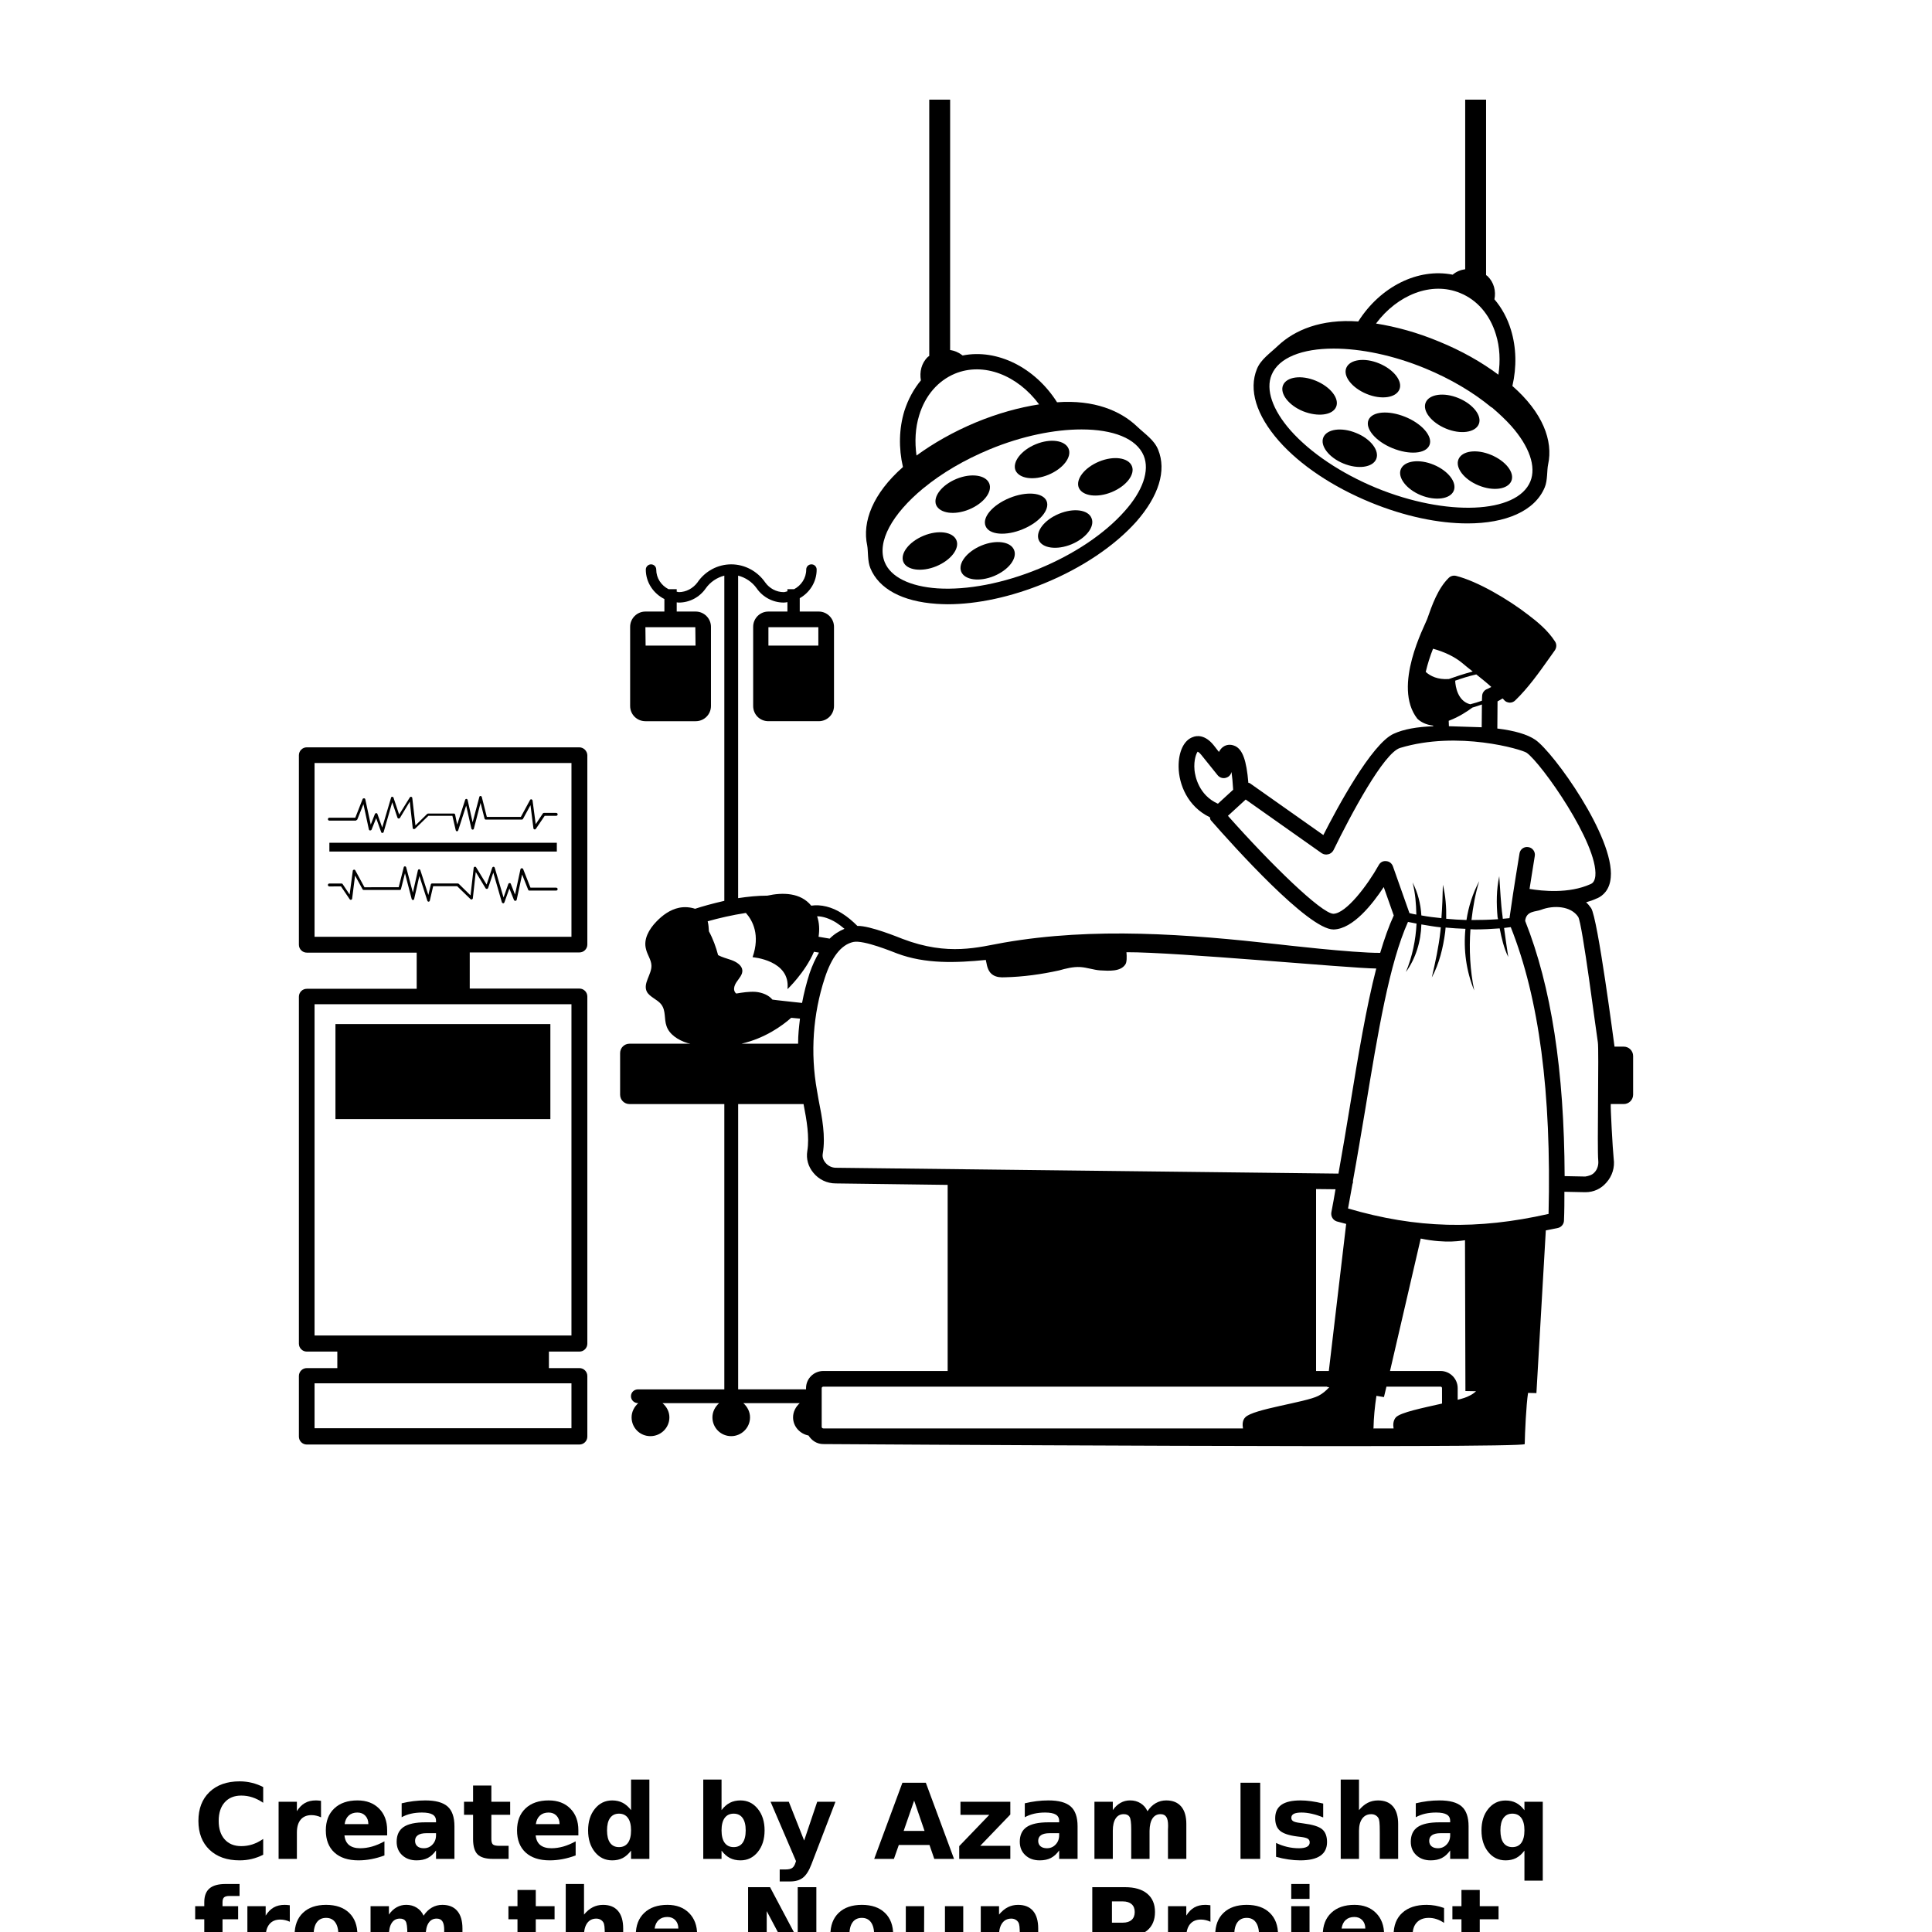 <?xml version="1.0" encoding="UTF-8"?>
<svg width="700pt" height="700pt" version="1.1" viewBox="0 0 700 700" xmlns="http://www.w3.org/2000/svg" xmlns:xlink="http://www.w3.org/1999/xlink">
 <defs>
  <symbol id="w" overflow="visible">
   <path d="m25.359-1.516c-1.312 0.68-2.68 1.188-4.094 1.531-1.418 0.344-2.898 0.516-4.438 0.516-4.594 0-8.234-1.281-10.922-3.844-2.68-2.57-4.016-6.055-4.016-10.453 0-4.406 1.336-7.894 4.016-10.469 2.688-2.57 6.328-3.859 10.922-3.859 1.539 0 3.019 0.18 4.438 0.531 1.414 0.344 2.781 0.855 4.094 1.531v5.703c-1.324-0.895-2.625-1.551-3.906-1.969-1.281-0.426-2.633-0.641-4.047-0.641-2.543 0-4.543 0.82-6 2.453-1.449 1.625-2.172 3.867-2.172 6.719 0 2.844 0.723 5.078 2.172 6.703 1.457 1.625 3.457 2.438 6 2.438 1.414 0 2.766-0.207 4.047-0.625 1.281-0.414 2.582-1.07 3.906-1.969z"/>
  </symbol>
  <symbol id="d" overflow="visible">
   <path d="m18.547-15.062c-0.574-0.27-1.148-0.469-1.719-0.594-0.574-0.133-1.152-0.203-1.734-0.203-1.699 0-3.008 0.547-3.922 1.641-0.918 1.094-1.375 2.656-1.375 4.688v9.531h-6.625v-20.703h6.625v3.406c0.844-1.352 1.816-2.336 2.922-2.953 1.102-0.625 2.426-0.938 3.969-0.938 0.219 0 0.457 0.012 0.719 0.031 0.258 0.012 0.633 0.047 1.125 0.109z"/>
  </symbol>
  <symbol id="a" overflow="visible">
   <path d="m23.844-10.406v1.891h-15.469c0.156 1.555 0.711 2.719 1.672 3.5 0.969 0.773 2.312 1.156 4.031 1.156 1.395 0 2.82-0.203 4.281-0.609 1.457-0.414 2.957-1.047 4.5-1.891v5.109c-1.562 0.586-3.133 1.027-4.703 1.328-1.562 0.301-3.125 0.453-4.688 0.453-3.742 0-6.652-0.945-8.734-2.844-2.074-1.906-3.109-4.578-3.109-8.016 0-3.375 1.02-6.023 3.062-7.953 2.039-1.938 4.844-2.906 8.406-2.906 3.258 0 5.863 0.98 7.812 2.938 1.957 1.961 2.938 4.574 2.938 7.844zm-6.812-2.203c0-1.25-0.367-2.258-1.094-3.031-0.73-0.77-1.688-1.156-2.875-1.156-1.281 0-2.324 0.359-3.125 1.078-0.805 0.719-1.305 1.758-1.5 3.109z"/>
  </symbol>
  <symbol id="c" overflow="visible">
   <path d="m12.453-9.312c-1.375 0-2.414 0.234-3.109 0.703-0.699 0.469-1.047 1.156-1.047 2.062 0 0.844 0.281 1.508 0.844 1.984 0.562 0.469 1.336 0.703 2.328 0.703 1.25 0 2.297-0.445 3.141-1.344 0.852-0.895 1.281-2.016 1.281-3.359v-0.75zm10.109-2.5v11.812h-6.672v-3.062c-0.887 1.25-1.887 2.164-3 2.734-1.105 0.57-2.453 0.859-4.047 0.859-2.137 0-3.875-0.625-5.219-1.875-1.336-1.25-2-2.867-2-4.859 0-2.426 0.832-4.207 2.5-5.344 1.676-1.133 4.301-1.703 7.875-1.703h3.891v-0.516c0-1.051-0.414-1.816-1.234-2.297-0.824-0.488-2.109-0.734-3.859-0.734-1.418 0-2.742 0.141-3.969 0.422-1.219 0.281-2.352 0.711-3.391 1.281v-5.047c1.414-0.344 2.836-0.602 4.266-0.781 1.426-0.176 2.859-0.266 4.297-0.266 3.727 0 6.422 0.734 8.078 2.203s2.484 3.859 2.484 7.172z"/>
  </symbol>
  <symbol id="b" overflow="visible">
   <path d="m10.406-26.578v5.875h6.812v4.734h-6.812v8.781c0 0.961 0.188 1.609 0.562 1.953 0.383 0.336 1.145 0.5 2.281 0.5h3.406v4.734h-5.688c-2.606 0-4.453-0.539-5.547-1.625-1.094-1.094-1.641-2.945-1.641-5.562v-8.781h-3.281v-4.734h3.281v-5.875z"/>
  </symbol>
  <symbol id="k" overflow="visible">
   <path d="m17.266-17.672v-11.078h6.641v28.75h-6.641v-3c-0.918 1.219-1.922 2.117-3.016 2.688-1.094 0.562-2.367 0.844-3.812 0.844-2.555 0-4.648-1.008-6.281-3.031-1.637-2.031-2.453-4.641-2.453-7.828s0.816-5.789 2.453-7.812c1.633-2.031 3.727-3.047 6.281-3.047 1.426 0 2.691 0.289 3.797 0.859 1.102 0.574 2.113 1.461 3.031 2.656zm-4.375 13.406c1.414 0 2.5-0.516 3.25-1.547 0.75-1.039 1.125-2.547 1.125-4.516s-0.375-3.469-1.125-4.5c-0.75-1.039-1.836-1.562-3.25-1.562-1.398 0-2.469 0.523-3.219 1.562-0.742 1.031-1.109 2.531-1.109 4.5s0.367 3.477 1.109 4.516c0.75 1.031 1.82 1.547 3.219 1.547z"/>
  </symbol>
  <symbol id="j" overflow="visible">
   <path d="m14.188-4.266c1.414 0 2.492-0.516 3.234-1.547 0.75-1.039 1.125-2.547 1.125-4.516s-0.375-3.469-1.125-4.5c-0.742-1.039-1.82-1.562-3.234-1.562-1.418 0-2.508 0.523-3.266 1.562-0.75 1.043-1.125 2.543-1.125 4.5 0 1.961 0.375 3.461 1.125 4.5 0.758 1.043 1.848 1.562 3.266 1.562zm-4.391-13.406c0.906-1.195 1.91-2.082 3.016-2.656 1.113-0.57 2.394-0.859 3.844-0.859 2.539 0 4.629 1.016 6.266 3.047 1.645 2.023 2.469 4.625 2.469 7.812s-0.824 5.797-2.469 7.828c-1.637 2.023-3.727 3.031-6.266 3.031-1.449 0-2.731-0.289-3.844-0.859-1.105-0.57-2.109-1.461-3.016-2.672v3h-6.625v-28.75h6.625z"/>
  </symbol>
  <symbol id="i" overflow="visible">
   <path d="m0.469-20.703h6.609l5.562 14.047 4.734-14.047h6.609l-8.703 22.656c-0.875 2.312-1.898 3.926-3.062 4.844-1.156 0.914-2.695 1.375-4.609 1.375h-3.828v-4.344h2.078c1.125 0 1.941-0.184 2.453-0.547 0.508-0.355 0.906-0.992 1.188-1.906l0.188-0.578z"/>
  </symbol>
  <symbol id="h" overflow="visible">
   <path d="m20.219-5.031h-11.125l-1.766 5.031h-7.141l10.219-27.594h8.484l10.219 27.594h-7.156zm-9.359-5.109h7.562l-3.766-10.984z"/>
  </symbol>
  <symbol id="v" overflow="visible">
   <path d="m2.156-20.703h18.062v4.625l-10.906 11.344h10.906v4.734h-18.516v-4.625l10.906-11.344h-10.453z"/>
  </symbol>
  <symbol id="g" overflow="visible">
   <path d="m22.359-17.266c0.832-1.281 1.828-2.254 2.984-2.922 1.156-0.664 2.422-1 3.797-1 2.375 0 4.18 0.734 5.422 2.203 1.25 1.461 1.875 3.586 1.875 6.375v12.609h-6.656v-10.797c0.02-0.156 0.031-0.316 0.031-0.484 0.008-0.176 0.016-0.426 0.016-0.75 0-1.469-0.219-2.531-0.656-3.188-0.43-0.656-1.121-0.984-2.078-0.984-1.262 0-2.234 0.523-2.922 1.562-0.68 1.031-1.031 2.527-1.062 4.484v10.156h-6.641v-10.797c0-2.289-0.199-3.766-0.594-4.422-0.398-0.656-1.102-0.984-2.109-0.984-1.273 0-2.25 0.523-2.938 1.562-0.688 1.043-1.031 2.527-1.031 4.453v10.188h-6.656v-20.703h6.656v3.031c0.812-1.164 1.742-2.039 2.797-2.625 1.051-0.594 2.211-0.891 3.484-0.891 1.426 0 2.688 0.344 3.781 1.031 1.102 0.688 1.938 1.652 2.5 2.891z"/>
  </symbol>
  <symbol id="u" overflow="visible">
   <path d="m3.469-27.594h7.125v27.594h-7.125z"/>
  </symbol>
  <symbol id="t" overflow="visible">
   <path d="m19.344-20.047v5.031c-1.418-0.594-2.789-1.035-4.109-1.328-1.312-0.301-2.555-0.453-3.719-0.453-1.262 0-2.199 0.156-2.812 0.469-0.605 0.312-0.906 0.797-0.906 1.453 0 0.531 0.227 0.938 0.688 1.219 0.469 0.281 1.297 0.492 2.484 0.625l1.172 0.172c3.383 0.43 5.66 1.137 6.828 2.125 1.176 0.992 1.766 2.539 1.766 4.641 0 2.199-0.812 3.856-2.438 4.969-1.625 1.105-4.055 1.656-7.281 1.656-1.367 0-2.781-0.109-4.25-0.328-1.461-0.207-2.961-0.523-4.5-0.953v-5.031c1.32 0.637 2.676 1.117 4.062 1.438 1.383 0.324 2.789 0.484 4.219 0.484 1.289 0 2.266-0.176 2.922-0.531 0.656-0.363 0.984-0.895 0.984-1.594 0-0.594-0.23-1.035-0.688-1.328-0.449-0.289-1.34-0.516-2.672-0.672l-1.172-0.141c-2.949-0.375-5.016-1.055-6.203-2.047-1.18-1-1.766-2.519-1.766-4.562 0-2.188 0.75-3.805 2.25-4.859 1.508-1.062 3.816-1.594 6.922-1.594 1.219 0 2.5 0.094 3.844 0.281 1.344 0.18 2.801 0.465 4.375 0.859z"/>
  </symbol>
  <symbol id="f" overflow="visible">
   <path d="m23.984-12.609v12.609h-6.656v-9.609c0-1.812-0.043-3.055-0.125-3.734-0.074-0.676-0.211-1.176-0.406-1.5-0.262-0.426-0.617-0.758-1.062-1-0.438-0.238-0.938-0.359-1.5-0.359-1.387 0-2.477 0.531-3.266 1.594-0.781 1.062-1.172 2.539-1.172 4.422v10.188h-6.625v-28.75h6.625v11.078c1-1.195 2.055-2.082 3.172-2.656 1.125-0.57 2.363-0.859 3.719-0.859 2.383 0 4.195 0.734 5.438 2.203 1.238 1.461 1.859 3.586 1.859 6.375z"/>
  </symbol>
  <symbol id="s" overflow="visible">
   <path d="m12.891-16.391c-1.398 0-2.469 0.523-3.219 1.562-0.742 1.031-1.109 2.531-1.109 4.5s0.367 3.477 1.109 4.516c0.75 1.031 1.82 1.547 3.219 1.547 1.414 0 2.5-0.516 3.25-1.547 0.75-1.039 1.125-2.547 1.125-4.516s-0.375-3.469-1.125-4.5c-0.75-1.039-1.836-1.562-3.25-1.562zm4.375 13.391c-0.918 1.219-1.922 2.117-3.016 2.688-1.094 0.562-2.367 0.844-3.812 0.844-2.555 0-4.648-1.008-6.281-3.031-1.637-2.031-2.453-4.641-2.453-7.828s0.816-5.785 2.453-7.797c1.633-2.019 3.727-3.031 6.281-3.031 1.445 0 2.719 0.289 3.812 0.859 1.094 0.562 2.098 1.453 3.016 2.672v-3.078h6.641v28.578h-6.641z"/>
  </symbol>
  <symbol id="r" overflow="visible">
   <path d="m16.797-28.75v4.344h-3.656c-0.938 0-1.594 0.172-1.969 0.516-0.367 0.336-0.547 0.918-0.547 1.75v1.438h5.656v4.734h-5.656v15.969h-6.609v-15.969h-3.297v-4.734h3.297v-1.438c0-2.25 0.625-3.91 1.875-4.984 1.258-1.082 3.207-1.625 5.844-1.625z"/>
  </symbol>
  <symbol id="e" overflow="visible">
   <path d="m13.031-16.469c-1.469 0-2.59 0.531-3.359 1.594-0.773 1.055-1.156 2.57-1.156 4.547 0 1.98 0.383 3.5 1.156 4.562 0.77 1.055 1.891 1.578 3.359 1.578 1.438 0 2.535-0.523 3.297-1.578 0.77-1.062 1.156-2.582 1.156-4.562 0-1.977-0.387-3.492-1.156-4.547-0.762-1.062-1.859-1.594-3.297-1.594zm0-4.719c3.562 0 6.344 0.965 8.344 2.891 2 1.918 3 4.574 3 7.969 0 3.398-1 6.059-3 7.984-2 1.918-4.781 2.875-8.344 2.875-3.574 0-6.371-0.957-8.391-2.875-2.012-1.926-3.016-4.586-3.016-7.984 0-3.394 1.004-6.051 3.016-7.969 2.019-1.926 4.816-2.891 8.391-2.891z"/>
  </symbol>
  <symbol id="q" overflow="visible">
   <path d="m3.469-27.594h7.953l10.031 18.922v-18.922h6.75v27.594h-7.953l-10.031-18.922v18.922h-6.75z"/>
  </symbol>
  <symbol id="p" overflow="visible">
   <path d="m2.953-8.062v-12.641h6.656v2.078c0 1.125-0.008 2.539-0.016 4.234-0.012 1.688-0.016 2.812-0.016 3.375 0 1.668 0.039 2.871 0.125 3.609 0.082 0.73 0.227 1.258 0.438 1.578 0.27 0.438 0.625 0.777 1.062 1.016 0.438 0.23 0.941 0.344 1.516 0.344 1.375 0 2.453-0.531 3.234-1.594 0.789-1.062 1.188-2.535 1.188-4.422v-10.219h6.625v20.703h-6.625v-3c-0.992 1.211-2.043 2.102-3.156 2.672-1.117 0.57-2.344 0.859-3.688 0.859-2.398 0-4.219-0.727-5.469-2.188-1.25-1.469-1.875-3.602-1.875-6.406z"/>
  </symbol>
  <symbol id="o" overflow="visible">
   <path d="m23.984-12.609v12.609h-6.656v-9.641c0-1.789-0.043-3.023-0.125-3.703-0.074-0.676-0.211-1.176-0.406-1.5-0.262-0.426-0.617-0.758-1.062-1-0.438-0.238-0.938-0.359-1.5-0.359-1.387 0-2.477 0.531-3.266 1.594-0.781 1.062-1.172 2.539-1.172 4.422v10.188h-6.625v-20.703h6.625v3.031c1-1.195 2.055-2.082 3.172-2.656 1.125-0.57 2.363-0.859 3.719-0.859 2.383 0 4.195 0.734 5.438 2.203 1.238 1.461 1.859 3.586 1.859 6.375z"/>
  </symbol>
  <symbol id="n" overflow="visible">
   <path d="m3.469-27.594h11.812c3.508 0 6.203 0.781 8.078 2.344 1.883 1.562 2.828 3.781 2.828 6.656 0 2.898-0.945 5.125-2.828 6.688-1.875 1.555-4.57 2.328-8.078 2.328h-4.688v9.578h-7.125zm7.125 5.156v7.703h3.938c1.375 0 2.438-0.332 3.188-1 0.75-0.664 1.125-1.617 1.125-2.859 0-1.227-0.375-2.176-1.125-2.844-0.75-0.664-1.812-1-3.188-1z"/>
  </symbol>
  <symbol id="m" overflow="visible">
   <path d="m3.172-20.703h6.625v20.328c0 2.769-0.668 4.883-2 6.344-1.336 1.469-3.262 2.203-5.781 2.203h-3.266v-4.344h1.141c1.258 0 2.117-0.289 2.578-0.859 0.469-0.562 0.703-1.68 0.703-3.344zm0-8.047h6.625v5.391h-6.625z"/>
  </symbol>
  <symbol id="l" overflow="visible">
   <path d="m19.906-20.047v5.391c-0.906-0.613-1.812-1.066-2.719-1.359-0.898-0.301-1.836-0.453-2.812-0.453-1.844 0-3.281 0.543-4.312 1.625-1.031 1.074-1.547 2.578-1.547 4.516s0.516 3.449 1.547 4.531c1.031 1.074 2.469 1.609 4.312 1.609 1.031 0 2.008-0.156 2.938-0.469 0.938-0.312 1.801-0.77 2.594-1.375v5.422c-1.043 0.387-2.094 0.672-3.156 0.859s-2.133 0.281-3.203 0.281c-3.731 0-6.652-0.953-8.766-2.859-2.106-1.914-3.156-4.582-3.156-8 0-3.414 1.051-6.078 3.156-7.984 2.113-1.914 5.035-2.875 8.766-2.875 1.082 0 2.148 0.094 3.203 0.281 1.051 0.188 2.102 0.477 3.156 0.859z"/>
  </symbol>
 </defs>
 <g>
  <path d="m588.3 379.21h-3.328c-0.152-0.906-6.055-46.539-8.477-50.172-0.531-0.758-1.137-1.512-1.816-2.117 1.363-0.379 2.648-0.832 3.934-1.438h0.074c2.043-0.906 4.539-3.027 4.918-7.566 1.363-14.605-20.734-45.328-27.32-49.871-2.875-1.969-7.566-3.328-13.773-4.086l0.074-9.836c0.605-0.301 1.211-0.68 1.816-1.059 0.152 0.152 0.379 0.301 0.531 0.531 0.453 0.605 1.211 0.906 1.969 0.984h0.152c0.758 0 1.438-0.301 1.969-0.832 4.691-4.539 8.551-9.988 12.258-15.211l2.043-2.875c0.68-0.984 0.758-2.269 0.074-3.254-2.574-4.012-6.356-7.113-9.762-9.688-7.039-5.449-18.238-12.109-26.109-14.074-0.984-0.227-1.969 0.074-2.648 0.758-3.859 3.785-5.977 9.688-7.793 14.906-0.758 2.195-12.715 24.367-3.559 36.098 1.285 1.211 3.102 2.195 5.75 2.496v0.227c-5.902 0.227-10.672 1.059-14.301 2.723-8.023 3.559-20.66 27.168-25.504 36.703l-26.715-18.844c-0.152-0.074-0.301 0-0.453-0.074-0.68-8.25-2.117-12.031-4.766-13.32-1.969-0.906-3.481-0.301-4.164 0.152-0.758 0.453-1.285 1.137-1.742 1.969-0.605-0.758-1.211-1.59-1.891-2.422-3.102-3.859-6.129-3.559-7.566-2.953-3.254 1.137-5.223 5.371-5.144 10.82 0.074 6.281 3.254 14.379 11.352 18.238 0.074 0.379 0.074 0.832 0.379 1.137 8.098 9.234 35.266 39.504 44.348 39.504h0.152c6.961-0.227 14-9.156 18.086-15.363l3.633 10.293c-1.816 3.934-3.406 8.477-4.918 13.547-9.762 0.074-36.93-3.102-36.93-3.102-33.07-3.707-66.82-6.281-99.438-0.605-9.082 1.59-20.055 4.996-36.703-1.363-1.211-0.453-11.805-4.844-16.348-4.691-1.664-1.664-3.481-3.254-5.676-4.617-3.559-2.269-7.566-3.254-11.047-2.723-3.859-4.766-10.367-4.844-15.891-3.633-3.481 0-7.113 0.379-10.594 0.906v-116.85c2.648 0.68 5.07 2.269 6.734 4.617 2.195 3.18 5.902 5.144 9.762 5.144 0.453 0 0.906-0.074 1.363-0.152v3.406h-6.887c-3.102 0-5.523 2.496-5.523 5.523v28.68c0 3.102 2.422 5.523 5.523 5.523h18.238c3.027 0 5.523-2.422 5.523-5.523v-28.68c0-3.027-2.496-5.523-5.523-5.523h-6.887v-4.844c3.633-2.043 6.129-5.902 6.129-10.367 0-1.059-0.832-1.891-1.891-1.891s-1.891 0.832-1.891 1.891c0 3.102-1.816 5.75-4.391 7.113h-2.422v0.758c-0.453 0.074-0.832 0.301-1.363 0.301-2.648 0-5.144-1.363-6.66-3.481-2.875-4.164-7.492-6.582-12.336-6.582s-9.461 2.422-12.258 6.582c-1.59 2.117-4.086 3.481-6.734 3.481-0.227 0-0.453-0.152-0.758-0.152v-0.906h-2.953c-2.648-1.363-4.465-4.012-4.465-7.113 0-1.059-0.832-1.891-1.891-1.891-0.984 0-1.891 0.832-1.891 1.891 0 4.691 2.801 8.703 6.734 10.672v4.539h-6.887c-3.027 0-5.523 2.496-5.523 5.523v28.68c0 3.102 2.496 5.523 5.523 5.523h18.238c3.027 0 5.523-2.422 5.523-5.523v-28.68c0-3.027-2.496-5.523-5.523-5.523h-6.887v-3.328c0.301 0 0.531 0.074 0.758 0.074 3.934 0 7.566-1.969 9.762-5.144 1.664-2.348 4.086-3.934 6.734-4.617v117.83c-4.312 0.984-8.098 2.043-10.594 2.875-1.816-0.605-3.859-0.758-5.75-0.379-3.328 0.68-6.055 2.723-8.25 4.996-2.723 2.801-4.766 6.434-3.785 9.988 0.453 2.043 1.891 3.859 1.969 5.902 0.152 3.254-3.18 6.508-1.664 9.535 1.059 1.969 3.859 2.801 5.223 4.617 1.742 2.269 0.984 5.223 1.891 7.793 0.984 3.027 4.164 5.144 7.644 6.207 0.301 0.074 0.758 0.152 1.059 0.227h-22.098c-1.891 0-3.406 1.512-3.406 3.406v15.059c0 1.891 1.512 3.406 3.406 3.406h34.355v103.37h-31.254c-1.438 0-2.574 1.059-2.574 2.496 0 1.363 1.137 2.496 2.574 2.496h0.074c-1.438 1.285-2.422 3.102-2.422 5.144 0 3.785 3.027 6.812 6.812 6.812s6.887-3.027 6.887-6.812c0-2.043-0.984-3.859-2.496-5.144h20.508c-1.438 1.285-2.422 3.102-2.422 5.144 0 3.785 3.027 6.812 6.812 6.812 3.707 0 6.812-3.027 6.812-6.812 0-2.043-0.984-3.859-2.422-5.144h20.434c-1.438 1.285-2.422 3.102-2.422 5.144 0 3.328 2.496 5.977 5.602 6.582 1.137 1.816 3.027 3.102 5.371 3.102 0 0 254.12 1.664 254.12 0 0.074-4.086 0.531-14.227 1.211-18.539l3.027 0.074 3.406-58.953c1.438-0.301 2.953-0.605 4.465-0.906 1.211-0.301 2.117-1.438 2.117-2.723 0.152-3.559 0.152-6.961 0.152-10.367l7.418 0.152h0.227c2.953 0 5.602-1.211 7.566-3.481 2.117-2.348 3.102-5.523 2.648-8.629-0.379-3.481-1.211-19.07-1.059-19.828h4.691c1.891 0 3.406-1.512 3.406-3.406v-14c-0.004-1.887-1.516-3.398-3.41-3.398zm-291.8-151.96v6.66h-18.086v-6.66zm-44.57 0 0.074 6.66h-18.086l-0.074-6.66zm288.4 21.645c-0.832 0.453-1.438 0.758-1.512 0.758-1.059 0.379-1.816 1.438-1.816 2.574l-0.074 1.664c-1.285 0.453-2.723 0.906-4.238 1.285-4.539-1.137-5.371-6.434-5.449-8.551 2.117-0.758 4.918-1.664 7.644-2.269 1.887 1.512 3.703 2.949 5.445 4.539zm-3.406 6.356-0.074 8.25-11.883-0.379-0.074-1.969c3.707-1.363 6.961-3.559 8.551-4.766 1.211-0.379 2.422-0.758 3.481-1.137zm-20.355-11.805c0.68-2.875 1.59-5.75 2.648-8.398 3.934 1.059 7.793 2.875 10.441 5.07 1.363 1.137 2.648 2.195 3.934 3.18-3.406 0.906-6.734 2.043-8.629 2.723-4.004 0.301-6.731-1.062-8.395-2.574zm-83.773 35.645c-0.379-4.012 0.832-6.434 1.137-6.734 0 0 0.531 0.152 1.363 1.211 2.269 2.801 4.238 5.297 5.902 7.34 0.758 0.906 2.043 1.285 3.18 0.832 0.906-0.301 1.59-1.059 1.816-2.043 0.227 1.512 0.453 3.707 0.605 6.434l-5.523 5.07c-6.969-3.106-8.254-9.992-8.48-12.109zm71.891 34.809c-0.379-1.059-1.285-1.816-2.422-1.891-1.211-0.152-2.195 0.453-2.723 1.438-4.012 7.188-11.73 17.48-16.422 17.633-4.312-0.074-22.777-18.086-38.215-35.492l6.434-5.902 27.547 19.449c0.68 0.453 1.59 0.605 2.348 0.379 0.832-0.152 1.512-0.758 1.891-1.438 6.356-13.016 18.238-35.266 24.141-37.082 20.961-6.356 44.117 0.531 45.859 1.742 5.297 3.707 25.957 32.996 24.898 44.648-0.23 1.965-0.988 2.644-1.746 2.949-7.871 3.559-17.559 2.496-22.098 1.742 0.605-3.633 1.512-9.762 1.891-11.883 0.301-1.512-0.758-3.027-2.269-3.254-1.59-0.301-3.027 0.758-3.254 2.269-0.531 3.027-2.348 14.68-2.348 14.68l-1.285 8.777c-0.758 0.074-1.59 0.152-2.422 0.227 0-0.227-0.074-0.453-0.074-0.758-0.68-4.844-0.832-9.688-1.211-14.68-1.059 4.918-1.059 9.914-0.605 14.906 0.074 0.227 0.152 0.453 0.152 0.68-3.18 0.227-6.434 0.301-9.609 0.301 0.531-4.691 1.363-9.461 2.801-14.074-2.348 4.391-3.859 9.156-4.617 14.074-2.496-0.074-4.918-0.227-7.34-0.453 0.074-4.164-0.227-8.324-1.211-12.336-0.074 4.086-0.227 8.172-0.531 12.109-2.422-0.227-4.844-0.531-7.266-0.984-0.227-4.164-1.285-8.25-3.18-11.957 0.984 3.859 1.285 7.719 1.363 11.652-0.832-0.152-1.664-0.301-2.496-0.531zm-179.65 31.559c10.293 3.859 21.34 3.406 32.164 2.348 0 0.301 0.074 0.531 0.152 0.832 0.301 1.742 0.832 3.633 2.422 4.617 1.285 0.832 2.875 0.906 4.312 0.832 6.582-0.152 13.168-1.059 19.676-2.496 2.422-0.68 5.07-1.363 7.644-1.211 2.496 0.152 4.844 1.059 7.266 1.211 3.102 0.152 7.34 0.531 9.082-2.195 0.531-0.758 0.531-2.723 0.379-4.391 18.164-0.074 80.746 5.828 90.508 5.902-3.633 14.074-6.508 31.328-9.609 50.324-1.285 7.871-2.648 15.891-4.086 23.988l-182.07-2.117c-1.438 0-2.875-0.68-3.785-1.816-0.832-0.984-1.211-2.117-0.984-3.328 1.059-6.281-0.227-13.016-1.512-19.449l-0.605-3.481c-2.422-13.547-1.438-27.547 2.801-40.562 2.496-7.719 5.977-12.184 10.367-13.168 3.773-0.836 14.598 3.703 15.883 4.16zm-22.098-11.203c1.059 0.68 2.043 1.438 3.027 2.269-1.969 0.832-3.785 1.969-5.371 3.559l-4.012-0.68c0.379-2.496 0.301-4.996-0.531-7.418 2.121 0 4.539 0.832 6.887 2.269zm-36.023 21.492c0.906-1.363 2.195-2.648 2.043-4.238-0.152-1.742-2.117-3.027-4.086-3.707-1.59-0.531-3.254-0.984-4.691-1.742-0.758-2.875-1.816-5.828-3.328-8.629-0.074-1.285-0.152-2.496-0.453-3.633 4.012-1.137 8.93-2.269 13.848-3.027 2.496 2.801 5.223 8.023 2.422 16.043 0 0 13.848 1.059 12.637 11.578 0 0 6.356-5.977 9.609-13.547l1.816 0.301c-1.285 2.195-2.422 4.617-3.406 7.492-1.137 3.559-2.043 7.113-2.723 10.746 0 0-10.672-1.137-10.746-1.211-1.363-1.664-3.707-2.574-6.055-2.801-2.422-0.152-4.766 0.227-7.039 0.605-1.359-1.051-0.754-2.941 0.152-4.231zm22.93 13.32c-0.379 3.328-0.68 5.676-0.68 9.082h-20.508c8.477-1.969 14.68-6.434 18.012-9.383zm2.195 133.87v0.453h-24.594v-103.37h23.688c1.137 5.828 2.195 11.883 1.363 17.027-0.453 2.801 0.301 5.602 2.195 7.871 1.969 2.422 4.918 3.859 8.098 3.859l40.562 0.531v67.426h-45.027c-3.484-0.004-6.285 2.797-6.285 6.203zm185.63 2.801c-4.766 2.422-23.688 4.766-26.488 7.793-1.059 1.059-1.059 2.648-0.832 4.012h-152.03c-0.301 0-0.605-0.227-0.605-0.531v-14.074c0-0.301 0.301-0.531 0.605-0.531h182.45v0.074l0.832 0.152c-1.133 1.211-2.418 2.348-3.934 3.106zm3.785-9.008h-4.617v-65.914l7.039 0.074c-0.453 2.801-0.984 5.602-1.512 8.398-0.227 1.438 0.605 2.801 1.969 3.254 1.137 0.301 2.269 0.605 3.406 0.906zm41.016 11.805c-6.961 1.59-14.984 3.18-16.723 4.996-0.984 1.137-1.059 2.648-0.832 4.012h-7.344s0.074-0.074 0.074-0.152c0.074-3.707 0.453-7.719 1.059-11.652l2.723 0.453 0.906-3.785h19.602c0.301 0 0.531 0.227 0.531 0.531zm9.836-2.797c-0.906 0.531-2.422 0.984-4.164 1.438v-4.238c0-3.406-2.801-6.207-6.207-6.207h-18.309l11.125-47.977c9.461 1.969 15.059 0.68 16.043 0.605l0.152 54.637 3.859 0.074c-0.758 0.684-1.59 1.289-2.5 1.668zm28.758-65.914c-25.805 5.828-47.828 5.297-72.648-1.969 0.531-2.953 1.059-5.828 1.59-8.777 0.074-0.301 0.227-0.605 0.227-0.984 0 0-0.074 0-0.074-0.074 1.59-8.703 3.027-17.406 4.465-25.883 4.691-28.531 8.777-53.125 15.512-68.109 1.059 0.227 2.043 0.379 3.102 0.605-0.301 5.977-1.512 11.883-3.859 17.559 3.559-4.918 5.449-11.047 5.602-17.254 2.348 0.379 4.691 0.832 7.039 1.059-0.074 0.531-0.074 0.984-0.152 1.512-0.605 5.602-1.816 11.047-3.102 16.648 2.723-5.07 4.086-10.746 4.844-16.422 0.074-0.531 0.074-1.059 0.152-1.664 2.422 0.227 4.766 0.379 7.188 0.453-0.758 7.644 0.301 15.363 3.18 22.324-1.512-7.34-1.891-14.832-1.363-22.172 0.531 0 0.984 0.074 1.512 0.074 3.027 0 6.055-0.152 9.082-0.379 0.68 3.559 1.512 7.113 3.102 10.367-0.531-3.559-1.059-7.039-1.512-10.52 0.758-0.074 1.59-0.227 2.422-0.301 10.289 25.883 14.754 59.863 13.695 103.91zm18.012-19.297c0.152 1.512-0.301 3.102-1.285 4.164-0.906 1.059-2.117 1.363-3.406 1.59l-7.492-0.152c-0.152-38.293-4.844-68.637-14.301-92.477 0.379-3.707 3.859-3.254 5.75-4.012 4.539-1.742 10.82-1.438 13.469 2.574 1.512 2.348 6.582 42.379 7.113 45.406 0.453 2.418-0.301 38.742 0.152 42.906z"/>
  <path d="m315.34 205.84c3.102 7.566 11.652 12.109 23.988 12.941 1.285 0.074 2.648 0.152 4.012 0.152 10.746 0 23.082-2.648 35.188-7.644 13.621-5.602 25.352-13.547 33.145-22.25 8.172-9.309 11.047-18.539 7.945-26.109-1.438-3.559-4.691-5.602-7.719-8.477-5.902-5.602-15.438-9.688-28.906-8.703-8.023-12.637-21.719-19.449-34.207-16.953-1.363-1.059-2.875-1.742-4.539-1.969l0.004-90.727h-7.566v92.855c-0.152 0.152-0.379 0.227-0.531 0.379-2.348 2.269-3.027 5.449-2.496 8.477-2.574 3.102-4.617 6.812-5.977 11.047-1.969 6.434-2.117 13.469-0.531 20.355-10.898 9.609-14.832 19.828-12.941 28.453 0.375 1.969 0.074 5.676 1.133 8.172zm17.707-55.395c2.195-7.188 6.812-12.488 12.941-15.059 10.441-4.312 22.703 0.605 30.496 11.125-7.266 1.137-14.984 3.254-22.855 6.508-8.172 3.406-15.438 7.566-21.566 12.031-0.68-4.992-0.453-9.988 0.984-14.605zm1.363 26.562c0.074-0.074 0.227-0.152 0.301-0.227 6.434-5.297 14.605-10.141 23.914-14 11.73-4.844 23.461-7.188 33.223-7.188 11.352 0 19.902 3.18 22.551 9.535 2.195 5.371-0.301 12.715-6.961 20.129-7.188 8.098-18.164 15.512-31.027 20.812-12.863 5.297-25.957 7.793-36.703 7.113-9.988-0.68-16.953-4.086-19.145-9.461-3.027-7.418 2.801-17.555 13.848-26.715z"/>
  <path d="m357.11 190.63c1.285 3.18 7.34 3.633 13.395 1.137 6.129-2.496 9.988-7.113 8.703-10.215-1.285-3.102-7.266-3.633-13.395-1.137-6.129 2.492-10.066 7.035-8.703 10.215z"/>
  <path d="m339.25 205.16c5.297-2.195 8.551-6.434 7.266-9.461-1.285-3.027-6.582-3.785-11.883-1.59-5.297 2.195-8.551 6.434-7.34 9.461s6.66 3.785 11.957 1.59z"/>
  <path d="m402.82 178.29c5.297-2.195 8.551-6.434 7.266-9.461-1.285-3.027-6.582-3.785-11.883-1.59-5.297 2.195-8.551 6.434-7.34 9.461 1.289 3.027 6.66 3.785 11.957 1.59z"/>
  <path d="m351.14 184.57c5.297-2.195 8.551-6.434 7.266-9.461-1.285-3.027-6.582-3.785-11.883-1.59-5.297 2.195-8.551 6.434-7.34 9.461 1.359 3.027 6.656 3.781 11.957 1.59z"/>
  <path d="m355.6 197.66c-5.297 2.195-8.551 6.434-7.34 9.461 1.211 3.027 6.582 3.785 11.883 1.59 5.297-2.195 8.551-6.434 7.266-9.461-1.215-3.027-6.512-3.785-11.809-1.59z"/>
  <path d="m383.68 186.16c-5.297 2.195-8.551 6.434-7.34 9.461 1.211 3.027 6.582 3.785 11.883 1.59 5.297-2.195 8.551-6.434 7.266-9.461-1.215-3.106-6.512-3.785-11.809-1.59z"/>
  <path d="m379.89 172.01c5.297-2.195 8.551-6.434 7.266-9.461-1.285-3.027-6.582-3.785-11.883-1.59-5.297 2.195-8.551 6.434-7.34 9.461 1.363 3.027 6.66 3.785 11.957 1.59z"/>
  <path d="m121.54 371.04h77.871v34.434h-77.871z"/>
  <path d="m209.85 270.77h-98.68c-1.59 0-2.875 1.285-2.875 2.875v68.637c0 1.59 1.285 2.875 2.875 2.875h39.805v13.094l-39.805 0.004c-1.59 0-2.875 1.285-2.875 2.875v125.7c0 1.59 1.285 2.875 2.875 2.875h11.047v5.977h-11.047c-1.59 0-2.875 1.285-2.875 2.875v21.945c0 1.59 1.285 2.875 2.875 2.875h98.758c1.59 0 2.875-1.285 2.875-2.875v-21.945c0-1.59-1.285-2.875-2.875-2.875h-11.047v-5.977h11.047c1.59 0 2.875-1.285 2.875-2.875v-125.78c0-1.59-1.285-2.875-2.875-2.875h-39.73v-13.09h39.73c1.59 0 2.875-1.285 2.875-2.875v-68.637c-0.078-1.516-1.363-2.805-2.953-2.805zm-2.801 230.43v16.27h-93.078v-16.27zm0-137.35v120.02h-93.078v-120.02zm0-24.441h-93.078v-62.961h93.082z"/>
  <path d="m119.34 305.35h82.41v3.18h-82.41z"/>
  <path d="m129.03 297.18c0.227 0 0.379-0.152 0.453-0.301l2.195-5.523 1.969 9.156c0.074 0.227 0.227 0.379 0.453 0.379 0.152 0 0.453-0.074 0.531-0.301l1.664-4.164 1.816 5.07c0.074 0.227 0.227 0.301 0.453 0.301 0.227-0.074 0.453-0.152 0.453-0.379l3.102-10.746 1.891 5.602c0.074 0.152 0.227 0.301 0.453 0.301 0.152 0 0.379-0.074 0.453-0.227l3.559-5.902 1.059 9.535c0 0.227 0.152 0.379 0.301 0.379 0.152 0.074 0.379 0 0.531-0.074l4.844-4.691h8.703l1.211 5.223c0.074 0.227 0.227 0.379 0.453 0.379 0.227 0 0.379-0.152 0.453-0.379l2.875-8.93 1.891 8.324c0.074 0.227 0.227 0.379 0.453 0.379 0.227 0 0.453-0.152 0.453-0.379l2.422-9.309 1.438 5.676c0.074 0.227 0.227 0.379 0.453 0.379h13.016c0.152 0 0.379-0.074 0.453-0.227l2.723-4.996 1.059 8.324c0 0.227 0.152 0.379 0.379 0.453s0.379-0.074 0.531-0.227l3.18-4.691h4.164c0.301 0 0.531-0.227 0.531-0.531 0-0.301-0.227-0.531-0.531-0.531h-4.465c-0.152 0-0.301 0.074-0.379 0.227l-2.574 3.859-1.137-8.551c0-0.227-0.227-0.379-0.379-0.453-0.227-0.074-0.453 0.074-0.531 0.227l-3.328 6.129h-12.336l-1.816-7.188c-0.074-0.227-0.227-0.379-0.453-0.379-0.227 0-0.453 0.152-0.453 0.379l-2.422 9.156-1.816-8.098c-0.074-0.227-0.227-0.379-0.453-0.379-0.227 0-0.379 0.152-0.453 0.379l-2.875 8.93-0.746-3.633c-0.074-0.227-0.227-0.379-0.453-0.379h-9.309c-0.152 0-0.227 0.074-0.379 0.152l-4.238 4.164-1.137-9.914c0-0.227-0.152-0.379-0.379-0.453-0.227-0.074-0.453 0.074-0.531 0.227l-3.856 6.203-2.043-6.129c-0.074-0.227-0.227-0.301-0.453-0.301-0.227-0.074-0.453 0.152-0.453 0.379l-3.18 10.746-1.742-4.918c-0.074-0.227-0.227-0.301-0.453-0.301-0.227 0-0.379 0.152-0.453 0.301l-1.512 3.859-1.969-9.156c-0.074-0.227-0.227-0.379-0.453-0.379s-0.453 0.074-0.531 0.301l-2.648 6.734-9.387-0.004c-0.301 0-0.531 0.227-0.531 0.531 0 0.301 0.227 0.531 0.531 0.531l9.688-0.004z"/>
  <path d="m123.5 321.09 3.18 4.691c0.074 0.152 0.301 0.301 0.531 0.227 0.227-0.074 0.379-0.227 0.379-0.453l1.059-8.324 2.723 4.996c0.074 0.152 0.227 0.227 0.453 0.227h13.016c0.227 0 0.453-0.152 0.453-0.379l1.438-5.676 2.422 9.309c0.074 0.227 0.227 0.379 0.453 0.379s0.453-0.152 0.453-0.379l1.891-8.324 2.875 8.93c0.074 0.227 0.227 0.379 0.453 0.379s0.379-0.152 0.453-0.379l1.211-5.223h8.703l4.844 4.691c0.152 0.152 0.379 0.152 0.531 0.074 0.152-0.074 0.301-0.227 0.301-0.379l1.059-9.535 3.559 5.902c0.074 0.152 0.301 0.227 0.453 0.227 0.227 0 0.379-0.152 0.453-0.301l1.891-5.602 3.102 10.746c0.074 0.227 0.301 0.301 0.453 0.379 0.227 0 0.379-0.152 0.453-0.301l1.816-5.07 1.664 4.164c0.074 0.227 0.301 0.301 0.531 0.301 0.227 0 0.379-0.152 0.453-0.379l1.969-9.156 2.195 5.523c0.074 0.227 0.227 0.301 0.453 0.301h9.688c0.301 0 0.531-0.227 0.531-0.531 0-0.301-0.227-0.531-0.531-0.531h-9.309l-2.648-6.734c-0.074-0.227-0.301-0.301-0.531-0.301-0.227 0-0.379 0.152-0.453 0.379l-1.969 9.156-1.512-3.859c-0.074-0.227-0.227-0.301-0.453-0.301s-0.379 0.152-0.453 0.301l-1.742 4.918-3.18-10.746c-0.074-0.227-0.227-0.379-0.453-0.379s-0.379 0.152-0.453 0.301l-2.043 6.129-3.785-6.207c-0.074-0.152-0.301-0.301-0.531-0.227-0.227 0.074-0.379 0.227-0.379 0.453l-1.137 9.914-4.238-4.164c-0.074-0.074-0.227-0.152-0.379-0.152h-9.309c-0.227 0-0.453 0.152-0.453 0.379l-0.906 3.785-2.875-8.93c-0.074-0.227-0.227-0.379-0.453-0.379-0.227 0-0.379 0.152-0.453 0.379l-1.816 8.098-2.422-9.156c-0.074-0.227-0.227-0.379-0.453-0.379-0.227 0-0.453 0.152-0.453 0.379l-1.816 7.188-12.402 0.008-3.328-6.129c-0.074-0.152-0.301-0.301-0.531-0.227-0.227 0.074-0.379 0.227-0.379 0.453l-1.137 8.551-2.574-3.859c-0.074-0.074-0.223-0.148-0.375-0.148h-4.391c-0.301 0-0.531 0.227-0.531 0.531 0 0.301 0.227 0.531 0.531 0.531l4.164-0.004z"/>
  <path d="m496.51 182c12.488 5.144 24.746 7.644 35.188 7.644 13.848 0 24.441-4.465 28-13.094 1.059-2.496 0.758-6.207 1.211-8.25 1.891-8.629-1.969-18.844-12.941-28.453 1.59-6.887 1.438-13.926-0.531-20.355-1.285-4.238-3.328-7.945-5.977-11.047 0.605-2.953-0.152-6.129-2.496-8.398-0.152-0.152-0.379-0.227-0.531-0.379v-63.566h-7.566v61.449c-1.664 0.227-3.18 0.832-4.539 1.969-12.562-2.496-26.184 4.312-34.207 16.953-13.547-0.984-23.082 3.18-28.984 8.703-3.027 2.875-6.281 4.996-7.719 8.477-3.102 7.566-0.227 16.801 7.945 26.109 7.723 8.77 19.527 16.637 33.148 22.238zm32.539-75.828c6.129 2.496 10.746 7.793 12.941 14.984 1.438 4.617 1.664 9.609 0.906 14.605-6.055-4.539-13.395-8.703-21.566-12.031-7.793-3.254-15.59-5.371-22.777-6.508 7.797-10.445 20.129-15.363 30.496-11.051zm-68.332 29.664c2.574-6.281 11.125-9.535 22.477-9.535 9.762 0 21.492 2.348 33.223 7.188 9.156 3.785 17.328 8.629 23.914 14.074 0.074 0 0.152 0.074 0.227 0.074 2.574 2.195 4.918 4.391 6.961 6.66 6.582 7.418 9.156 14.758 6.961 20.129-4.844 11.73-30.422 12.789-55.848 2.348-12.789-5.297-23.836-12.715-31.027-20.812-6.586-7.484-9.082-14.824-6.887-20.125z"/>
  <path d="m495.83 152.18c-1.285 3.102 2.574 7.719 8.703 10.215 6.129 2.496 12.109 2.043 13.395-1.137 1.285-3.102-2.648-7.719-8.777-10.215-6.133-2.496-12.035-1.965-13.32 1.137z"/>
  <path d="m528.44 166.41c-1.285 3.027 2.043 7.34 7.266 9.461 5.297 2.195 10.594 1.438 11.883-1.59 1.285-3.027-2.043-7.266-7.34-9.461-5.223-2.191-10.52-1.512-11.809 1.59z"/>
  <path d="m484.1 147.42c1.285-3.027-2.043-7.266-7.34-9.461-5.297-2.195-10.594-1.438-11.883 1.59-1.285 3.027 2.043 7.34 7.266 9.461 5.371 2.117 10.672 1.434 11.957-1.59z"/>
  <path d="m523.9 155.29c5.297 2.195 10.594 1.438 11.883-1.59 1.285-3.027-2.043-7.266-7.34-9.461-5.297-2.195-10.594-1.438-11.883 1.59-1.285 3.031 2.043 7.269 7.34 9.461z"/>
  <path d="m519.44 168.38c-5.297-2.195-10.594-1.438-11.883 1.59-1.285 3.027 2.043 7.34 7.266 9.461 5.223 2.117 10.594 1.438 11.883-1.59 1.285-3.027-1.969-7.266-7.266-9.461z"/>
  <path d="m491.36 156.88c-5.297-2.195-10.594-1.438-11.883 1.59-1.285 3.027 2.043 7.34 7.266 9.461 5.297 2.195 10.594 1.438 11.883-1.59 1.285-3.027-1.969-7.34-7.266-9.461z"/>
  <path d="m495.14 142.72c5.297 2.195 10.594 1.438 11.883-1.59 1.285-3.027-2.043-7.266-7.34-9.461s-10.594-1.438-11.883 1.59c-1.285 3.031 2.043 7.269 7.34 9.461z"/>
  <use x="70" y="673.512" xlink:href="#w"/>
  <use x="97.77" y="673.512" xlink:href="#d"/>
  <use x="116.43" y="673.512" xlink:href="#a"/>
  <use x="142.09" y="673.512" xlink:href="#c"/>
  <use x="167.625" y="673.512" xlink:href="#b"/>
  <use x="185.711" y="673.512" xlink:href="#a"/>
  <use x="211.375" y="673.512" xlink:href="#k"/>
  <use x="251.633" y="673.512" xlink:href="#j"/>
  <use x="278.719" y="673.512" xlink:href="#i"/>
  <use x="316.555" y="673.512" xlink:href="#h"/>
  <use x="345.84" y="673.512" xlink:href="#v"/>
  <use x="367.863" y="673.512" xlink:href="#c"/>
  <use x="393.395" y="673.512" xlink:href="#g"/>
  <use x="445.996" y="673.512" xlink:href="#u"/>
  <use x="460.074" y="673.512" xlink:href="#t"/>
  <use x="482.594" y="673.512" xlink:href="#f"/>
  <use x="509.531" y="673.512" xlink:href="#c"/>
  <use x="535.066" y="673.512" xlink:href="#s"/>
  <use x="70" y="711.352" xlink:href="#r"/>
  <use x="86.461" y="711.352" xlink:href="#d"/>
  <use x="105.121" y="711.352" xlink:href="#e"/>
  <use x="131.117" y="711.352" xlink:href="#g"/>
  <use x="183.715" y="711.352" xlink:href="#b"/>
  <use x="201.805" y="711.352" xlink:href="#f"/>
  <use x="228.742" y="711.352" xlink:href="#a"/>
  <use x="267.578" y="711.352" xlink:href="#q"/>
  <use x="299.242" y="711.352" xlink:href="#e"/>
  <use x="325.238" y="711.352" xlink:href="#p"/>
  <use x="352.176" y="711.352" xlink:href="#o"/>
  <use x="392.285" y="711.352" xlink:href="#n"/>
  <use x="420.02" y="711.352" xlink:href="#d"/>
  <use x="438.68" y="711.352" xlink:href="#e"/>
  <use x="464.672" y="711.352" xlink:href="#m"/>
  <use x="477.645" y="711.352" xlink:href="#a"/>
  <use x="503.305" y="711.352" xlink:href="#l"/>
  <use x="525.734" y="711.352" xlink:href="#b"/>
 </g>
</svg>
